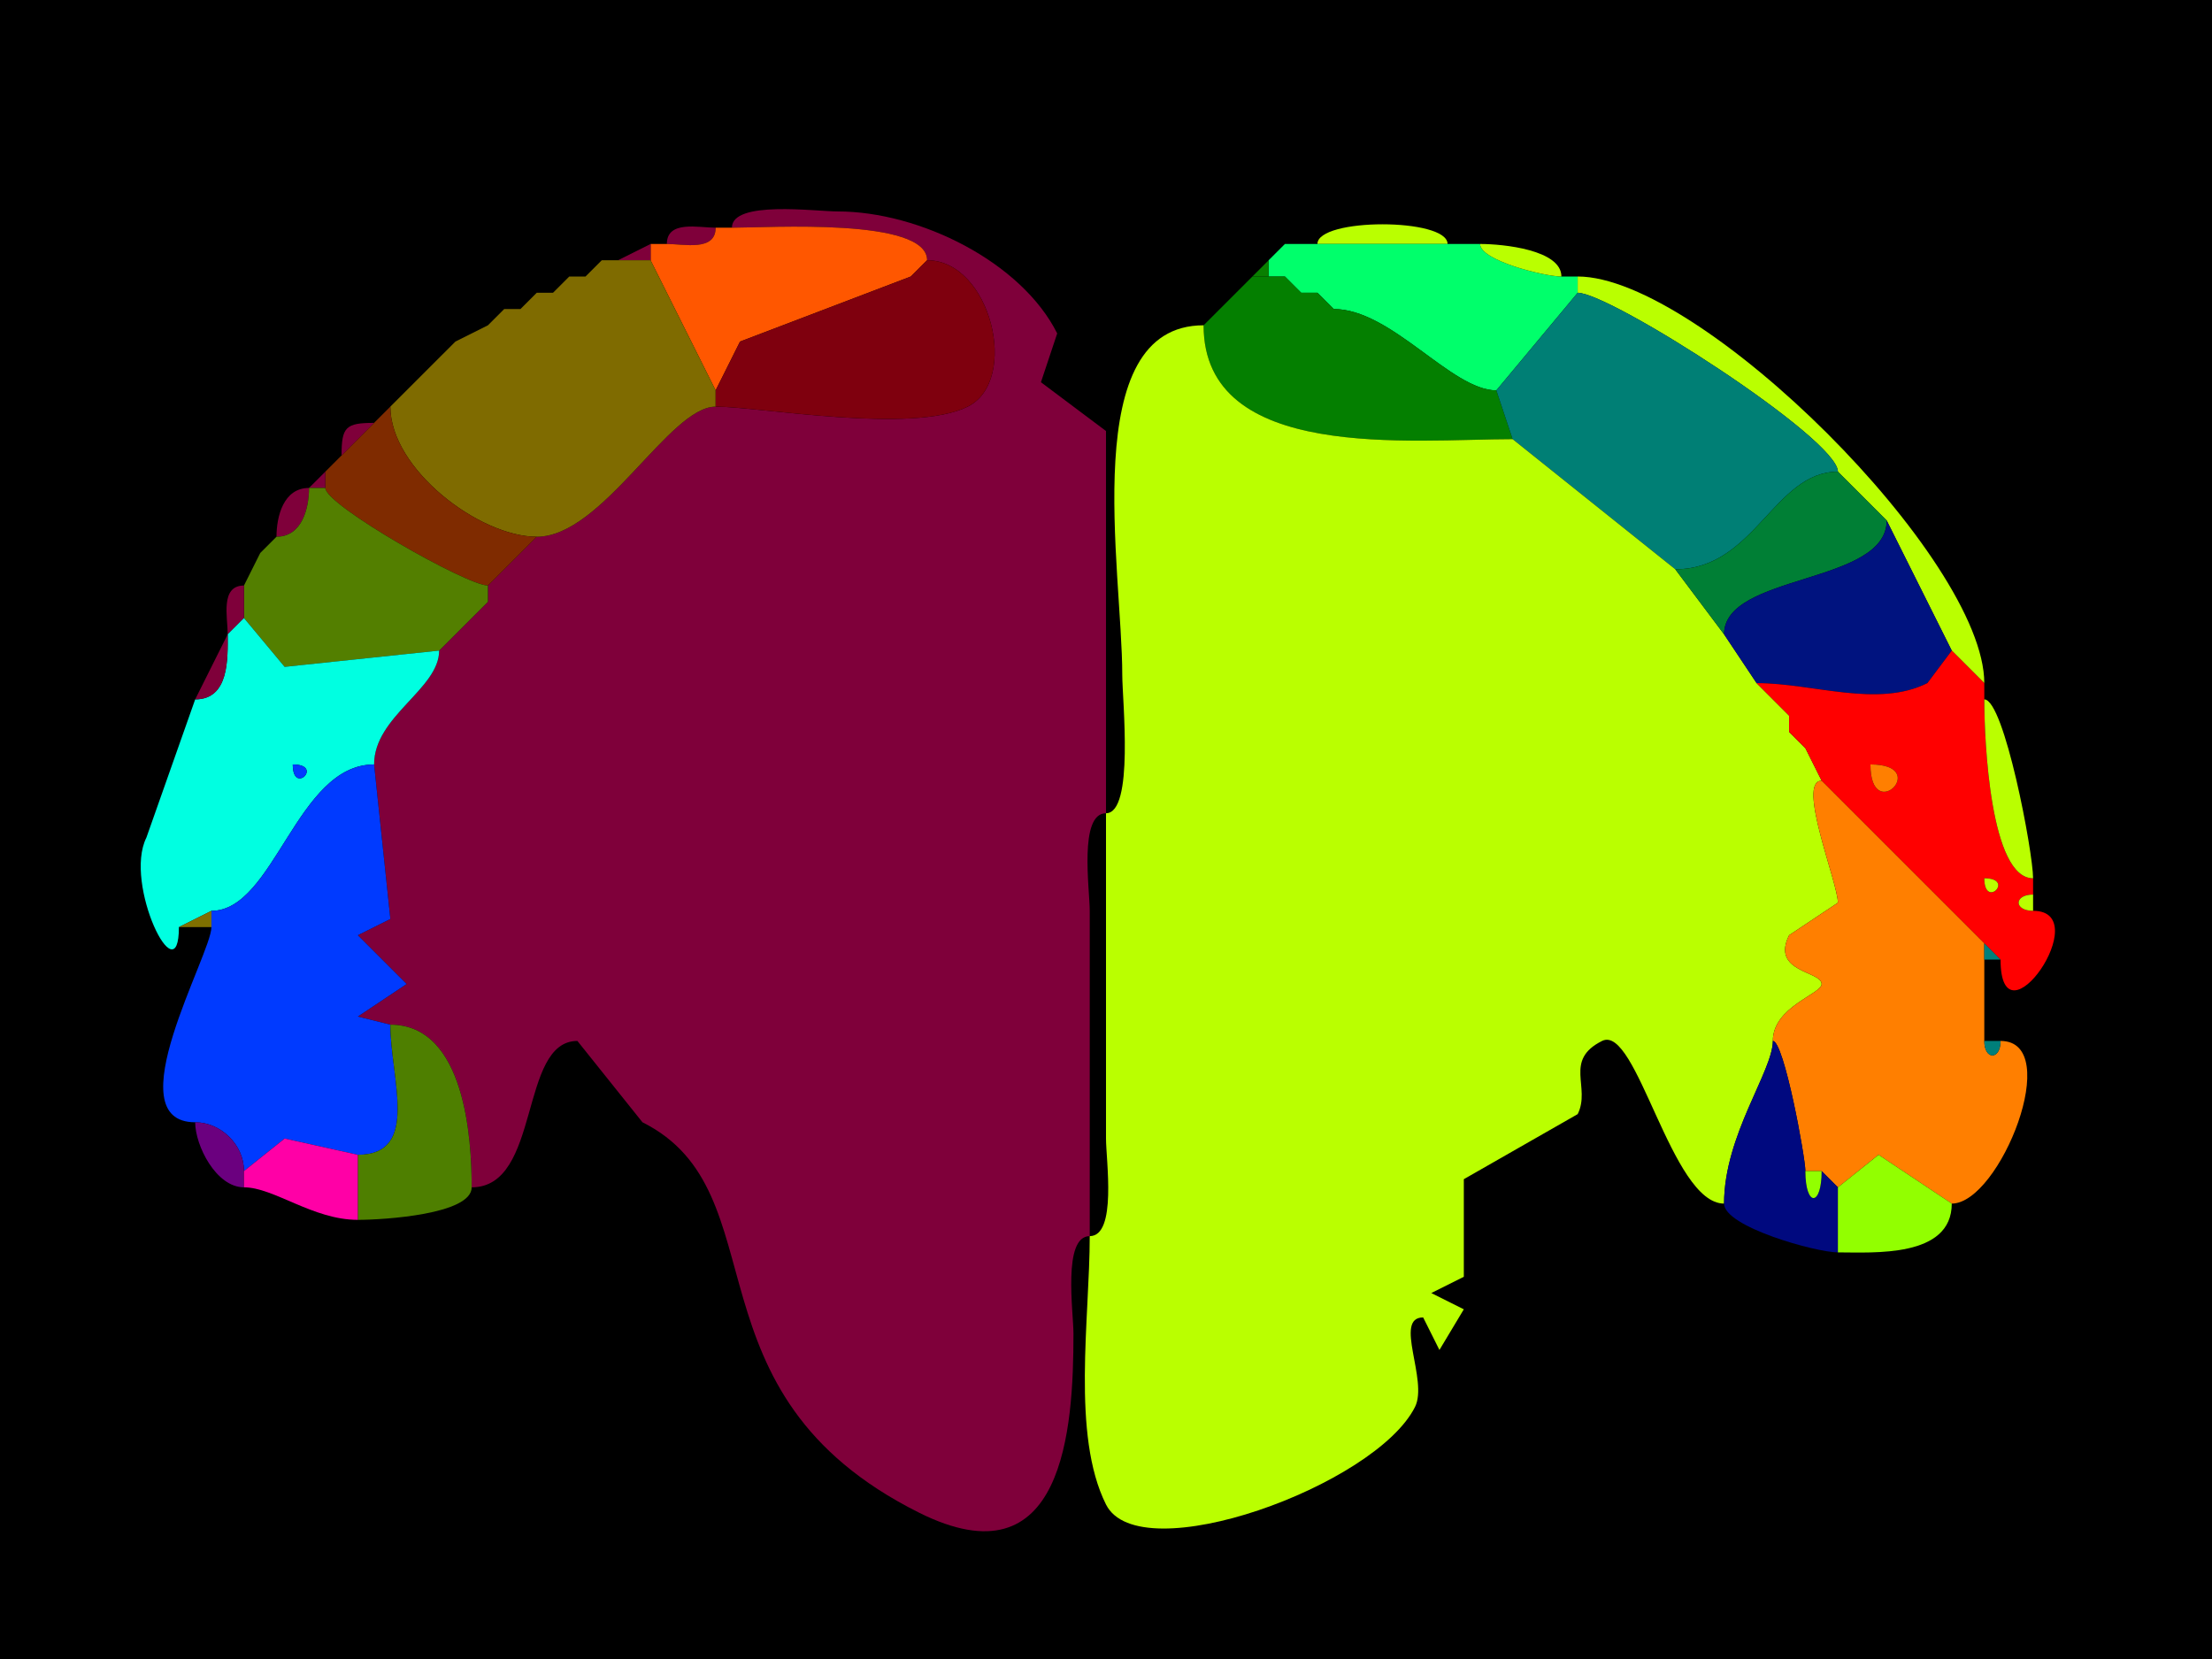 <svg xmlns="http://www.w3.org/2000/svg" xmlns:xlink="http://www.w3.org/1999/xlink" height="102" width="136">
<g>
<rect width="136" height="102" fill="#000000"  stroke-width="0" /> 
<path  fill="#7F003A" stroke-width="0" stroke="#7F003A" d = " M29 73 C33.28,73 31.89,64 35.5,64 L39.5,69 C48.092,73.296 41.782,85.641 56.5,93 65.422,97.461 66,87.851 66,82 66,80.679 65.316,76 67,76 67,76 67,56 67,56 67,54.679 66.316,50 68,50 68,50 68,26.5 68,26.5 68,26.5 64,23.5 64,23.5 64,23.5 65,20.5 65,20.5 62.806,16.112 56.551,13 51.5,13 50.137,13 45,12.3 45,14 47.264,14 57,13.373 57,16 60.909,16 62.718,23.391 59.5,25 56.089,26.706 46.68,25 44,25 41.145,25 37.052,33 33,33 33,33 30,36 30,36 30,36 30,37 30,37 30,37 29,38 29,38 29,38 27,40 27,40 27,42.367 23,44.032 23,47 23,47 24,56.5 24,56.5 24,56.5 22,57.5 22,57.5 22,57.5 25,60.5 25,60.5 25,60.5 22,62.5 22,62.5 22,62.5 24,63 24,63 28.61,63 29,70.072 29,73  Z"/>

<path  fill="#7F003A" stroke-width="0" stroke="#7F003A" d = " M44 14 C42.952,14 41,13.527 41,15 42.048,15 44,15.473 44,14  Z"/>

<path  fill="#FF5700" stroke-width="0" stroke="#FF5700" d = " M56 17 L45.5,21 L44,24 C44,24 40,16 40,16 40,16 40,15 40,15 40,15 41,15 41,15 42.048,15 44,15.473 44,14 44,14 45,14 45,14 47.264,14 57,13.373 57,16 57,16 56,17 56,17  Z"/>

<path  fill="#BAFF00" stroke-width="0" stroke="#BAFF00" d = " M81 15 L89,15 C89,13.387 81,13.387 81,15  Z"/>

<path  fill="#7F003A" stroke-width="0" stroke="#7F003A" d = " M38 16 L40,16 C40,16 40,15 40,15 40,15 38,16 38,16  Z"/>

<path  fill="#BAFF00" stroke-width="0" stroke="#BAFF00" d = " M79 15 L78,16 C78,16 79,15 79,15  Z"/>

<path  fill="#00FF6B" stroke-width="0" stroke="#00FF6B" d = " M82 19 C85.556,19 89.23,24 92,24 92,24 97,18 97,18 97,18 97,17 97,17 97,17 96,17 96,17 94.959,17 91,16.014 91,15 91,15 89,15 89,15 89,15 81,15 81,15 81,15 79,15 79,15 79,15 78,16 78,16 78,16 78,17 78,17 78,17 79,17 79,17 79,17 80,18 80,18 80,18 81,18 81,18 81,18 82,19 82,19  Z"/>

<path  fill="#BAFF00" stroke-width="0" stroke="#BAFF00" d = " M91 15 C92.424,15 96,15.362 96,17 94.959,17 91,16.014 91,15  Z"/>

<path  fill="#7F003A" stroke-width="0" stroke="#7F003A" d = " M37 16 L36,17 C36,17 37,16 37,16  Z"/>

<path  fill="#7F6B00" stroke-width="0" stroke="#7F6B00" d = " M44 25 C41.145,25 37.052,33 33,33 29.474,33 24,28.84 24,25 24,25 27,22 27,22 27,22 28,21 28,21 28,21 30,20 30,20 30,20 31,19 31,19 31,19 32,19 32,19 32,19 33,18 33,18 33,18 34,18 34,18 34,18 35,17 35,17 35,17 36,17 36,17 36,17 37,16 37,16 37,16 38,16 38,16 38,16 40,16 40,16 40,16 44,24 44,24 44,24 44,25 44,25  Z"/>

<path  fill="#7F0013" stroke-width="0" stroke="#7F0013" d = " M57 16 L56,17 C56,17 57,16 57,16  Z"/>

<path  fill="#7F000E" stroke-width="0" stroke="#7F000E" d = " M44 24 L44,25 C46.68,25 56.089,26.706 59.5,25 62.718,23.391 60.909,16 57,16 57,16 56,17 56,17 56,17 45.5,21 45.5,21 45.5,21 44,24 44,24  Z"/>

<path  fill="#097F00" stroke-width="0" stroke="#097F00" d = " M77 17 L78,17 C78,17 78,16 78,16 78,16 77,17 77,17  Z"/>

<path  fill="#7F003A" stroke-width="0" stroke="#7F003A" d = " M35 17 L34,18 C34,18 35,17 35,17  Z"/>

<path  fill="#047F00" stroke-width="0" stroke="#047F00" d = " M92 24 L93,27 C86.825,27 74,28.438 74,20 74,20 75,19 75,19 75,19 77,17 77,17 77,17 78,17 78,17 78,17 79,17 79,17 79,17 80,18 80,18 80,18 81,18 81,18 81,18 82,19 82,19 85.556,19 89.23,24 92,24  Z"/>

<path  fill="#097F00" stroke-width="0" stroke="#097F00" d = " M79 17 L80,18 C80,18 79,17 79,17  Z"/>

<path  fill="#BAFF00" stroke-width="0" stroke="#BAFF00" d = " M120 40 L122,42 C122,34.365 104.557,17 97,17 97,17 97,18 97,18 99.011,18 113,26.962 113,29 113,29 116,32 116,32 116,32 120,40 120,40  Z"/>

<path  fill="#7F003A" stroke-width="0" stroke="#7F003A" d = " M33 18 L32,19 C32,19 33,18 33,18  Z"/>

<path  fill="#097F00" stroke-width="0" stroke="#097F00" d = " M81 18 L82,19 C82,19 81,18 81,18  Z"/>

<path  fill="#007F75" stroke-width="0" stroke="#007F75" d = " M113 29 C109.064,29 107.897,35 103,35 103,35 93,27 93,27 93,27 92,24 92,24 92,24 97,18 97,18 99.011,18 113,26.962 113,29  Z"/>

<path  fill="#7F003A" stroke-width="0" stroke="#7F003A" d = " M31 19 L30,20 C30,20 31,19 31,19  Z"/>

<path  fill="#BAFF00" stroke-width="0" stroke="#BAFF00" d = " M75 19 L74,20 C74,20 75,19 75,19  Z"/>

<path  fill="#BAFF00" stroke-width="0" stroke="#BAFF00" d = " M106 74 C102.752,74 100.635,62.932 98.5,64 96.118,65.191 97.827,66.845 97,68.5 L90,72.5 L90,78.5 L88,79.5 L90,80.5 L88.5,83 L87.5,81 C85.659,81 87.823,84.853 87,86.5 84.572,91.357 70.055,96.609 68,92.5 65.864,88.229 67,81.058 67,76 68.684,76 68,71.321 68,70 68,70 68,50 68,50 69.743,50 69,43.032 69,41.5 69,35 66.203,20 74,20 74,28.438 86.825,27 93,27 93,27 103,35 103,35 103,35 106,39 106,39 106,39 108,42 108,42 108,42 109,43 109,43 109,43 110,44 110,44 110,44 110,45 110,45 110,45 111,46 111,46 111,46 112,48 112,48 110.439,48 113,54.285 113,55.5 113,55.5 110,57.5 110,57.5 108.856,59.788 112,59.7 112,60.5 112,61.121 109,61.889 109,64 109,65.863 106,69.792 106,74  Z"/>

<path  fill="#7F003A" stroke-width="0" stroke="#7F003A" d = " M28 21 L27,22 C27,22 28,21 28,21  Z"/>

<path  fill="#7F2B00" stroke-width="0" stroke="#7F2B00" d = " M33 33 L30,36 C28.699,36 20,31.054 20,30 20,30 20,29 20,29 20,29 21,28 21,28 21,28 23,26 23,26 23,26 24,25 24,25 24,28.84 29.474,33 33,33  Z"/>

<path  fill="#7F003A" stroke-width="0" stroke="#7F003A" d = " M23 26 C21.253,26 21,26.253 21,28 21,28 23,26 23,26  Z"/>

<path  fill="#7F003A" stroke-width="0" stroke="#7F003A" d = " M21 28 L20,29 C20,29 21,28 21,28  Z"/>

<path  fill="#7F003A" stroke-width="0" stroke="#7F003A" d = " M19 30 L20,30 C20,30 20,29 20,29 20,29 19,30 19,30  Z"/>

<path  fill="#007F35" stroke-width="0" stroke="#007F35" d = " M103 35 L106,39 C106,35.242 116,35.956 116,32 116,32 113,29 113,29 109.064,29 107.897,35 103,35  Z"/>

<path  fill="#7F003A" stroke-width="0" stroke="#7F003A" d = " M19 30 C17.423,30 17,31.762 17,33 18.577,33 19,31.238 19,30  Z"/>

<path  fill="#537F00" stroke-width="0" stroke="#537F00" d = " M29 38 L27,40 C27,40 17.5,41 17.5,41 17.5,41 15,38 15,38 15,38 15,36 15,36 15,36 16,34 16,34 16,34 17,33 17,33 18.577,33 19,31.238 19,30 19,30 20,30 20,30 20,31.054 28.699,36 30,36 30,36 30,37 30,37 30,37 29,38 29,38  Z"/>

<path  fill="#00137F" stroke-width="0" stroke="#00137F" d = " M120 40 L118.5,42 C115.42,43.54 111.488,42 108,42 108,42 106,39 106,39 106,35.242 116,35.956 116,32 116,32 120,40 120,40  Z"/>

<path  fill="#7F003A" stroke-width="0" stroke="#7F003A" d = " M17 33 L16,34 C16,34 17,33 17,33  Z"/>

<path  fill="#7F003A" stroke-width="0" stroke="#7F003A" d = " M16 34 L15,36 C15,36 16,34 16,34  Z"/>

<path  fill="#7F003A" stroke-width="0" stroke="#7F003A" d = " M15 38 L14,39 C14,37.952 13.527,36 15,36 15,36 15,38 15,38  Z"/>

<path  fill="#7F2B00" stroke-width="0" stroke="#7F2B00" d = " M30 37 L29,38 C29,38 30,37 30,37  Z"/>

<path  fill-rule="evenodd" fill="#00FFE1" stroke-width="0" stroke="#00FFE1" d = " M18 47 C18,48.93 19.93,47 18,47  M13 56 L11,57 C11,61.301 7.571,54.357 9,51.5 9,51.5 12,43 12,43 14.109,43 14,40.465 14,39 14,39 15,38 15,38 15,38 17.5,41 17.5,41 17.5,41 27,40 27,40 27,42.367 23,44.032 23,47 18.23,47 16.872,56 13,56  Z"/>

<path  fill="#7F003A" stroke-width="0" stroke="#7F003A" d = " M14 39 L12,43 C14.109,43 14,40.465 14,39  Z"/>

<path  fill-rule="evenodd" fill="#FF0000" stroke-width="0" stroke="#FF0000" d = " M122 54 C122,55.93 123.93,54 122,54  M115 47 C115,50.781 118.781,47 115,47  M122 58 L123,59 C123,64.588 128.929,56 125,56 123.814,56 123.814,55 125,55 125,55 125,54 125,54 122.378,54 122,45.607 122,43 122,43 122,42 122,42 122,42 120,40 120,40 120,40 118.5,42 118.5,42 115.42,43.54 111.488,42 108,42 108,42 109,43 109,43 109,43 110,44 110,44 110,44 110,45 110,45 110,45 111,46 111,46 111,46 112,48 112,48 112,48 120,56 120,56 120,56 121,57 121,57 121,57 122,58 122,58  Z"/>

<path  fill="#FF7F00" stroke-width="0" stroke="#FF7F00" d = " M109 43 L110,44 C110,44 109,43 109,43  Z"/>

<path  fill="#BAFF00" stroke-width="0" stroke="#BAFF00" d = " M122 43 C123.222,43 125,52.388 125,54 122.378,54 122,45.607 122,43  Z"/>

<path  fill="#FF7F00" stroke-width="0" stroke="#FF7F00" d = " M110 45 L111,46 C111,46 110,45 110,45  Z"/>

<path  fill="#003AFF" stroke-width="0" stroke="#003AFF" d = " M18 47 C18,48.93 19.93,47 18,47  Z"/>

<path  fill="#003AFF" stroke-width="0" stroke="#003AFF" d = " M22 71 L17.5,70 L15,72 C15,70.341 13.539,69 12,69 7.053,69 13,58.668 13,57 13,57 13,56 13,56 16.872,56 18.23,47 23,47 23,47 24,56.5 24,56.5 24,56.5 22,57.5 22,57.5 22,57.5 25,60.5 25,60.5 25,60.5 22,62.5 22,62.5 22,62.5 24,63 24,63 24,66.29 25.86,71 22,71  Z"/>

<path  fill="#FF7F00" stroke-width="0" stroke="#FF7F00" d = " M115 47 C115,50.781 118.781,47 115,47  Z"/>

<path  fill="#FF7F00" stroke-width="0" stroke="#FF7F00" d = " M113 73 L115.5,71 L120,74 C122.952,74 126.931,64 123,64 123,65.186 122,65.186 122,64 122,64 122,59 122,59 122,59 122,58 122,58 122,58 121,57 121,57 121,57 120,56 120,56 120,56 112,48 112,48 110.439,48 113,54.285 113,55.5 113,55.5 110,57.5 110,57.5 108.856,59.788 112,59.7 112,60.5 112,61.121 109,61.889 109,64 109.689,64 111,71.178 111,72 111,72 112,72 112,72 112,72 113,73 113,73  Z"/>

<path  fill="#BAFF00" stroke-width="0" stroke="#BAFF00" d = " M122 54 C122,55.93 123.93,54 122,54  Z"/>

<path  fill="#BAFF00" stroke-width="0" stroke="#BAFF00" d = " M125 55 C123.814,55 123.814,56 125,56 125,56 125,55 125,55  Z"/>

<path  fill="#7F7000" stroke-width="0" stroke="#7F7000" d = " M11 57 L13,57 C13,57 13,56 13,56 13,56 11,57 11,57  Z"/>

<path  fill="#007F7A" stroke-width="0" stroke="#007F7A" d = " M120 56 L121,57 C121,57 120,56 120,56  Z"/>

<path  fill="#007F7A" stroke-width="0" stroke="#007F7A" d = " M122 59 L123,59 C123,59 122,58 122,58 122,58 122,59 122,59  Z"/>

<path  fill="#4E7F00" stroke-width="0" stroke="#4E7F00" d = " M29 73 C29,74.663 23.593,75 22,75 22,75 22,71 22,71 25.86,71 24,66.29 24,63 28.61,63 29,70.072 29,73  Z"/>

<path  fill="#00097F" stroke-width="0" stroke="#00097F" d = " M106 74 C106,75.43 111.655,77 113,77 113,77 113,73 113,73 113,73 112,72 112,72 112,74.212 111,74.212 111,72 111,71.178 109.689,64 109,64 109,65.863 106,69.792 106,74  Z"/>

<path  fill="#007F7A" stroke-width="0" stroke="#007F7A" d = " M122 64 L123,64 C123,65.186 122,65.186 122,64  Z"/>

<path  fill="#6B007F" stroke-width="0" stroke="#6B007F" d = " M15 72 L15,73 C13.288,73 12,70.429 12,69 13.539,69 15,70.341 15,72  Z"/>

<path  fill="#FF00A6" stroke-width="0" stroke="#FF00A6" d = " M15 73 C16.835,73 19.235,75 22,75 22,75 22,71 22,71 22,71 17.5,70 17.5,70 17.5,70 15,72 15,72 15,72 15,73 15,73  Z"/>

<path  fill="#92FF00" stroke-width="0" stroke="#92FF00" d = " M120 74 C120,77.348 115.176,77 113,77 113,77 113,73 113,73 113,73 115.5,71 115.5,71 115.5,71 120,74 120,74  Z"/>

<path  fill="#92FF00" stroke-width="0" stroke="#92FF00" d = " M111 72 L112,72 C112,74.212 111,74.212 111,72  Z"/>

</g>
</svg>
